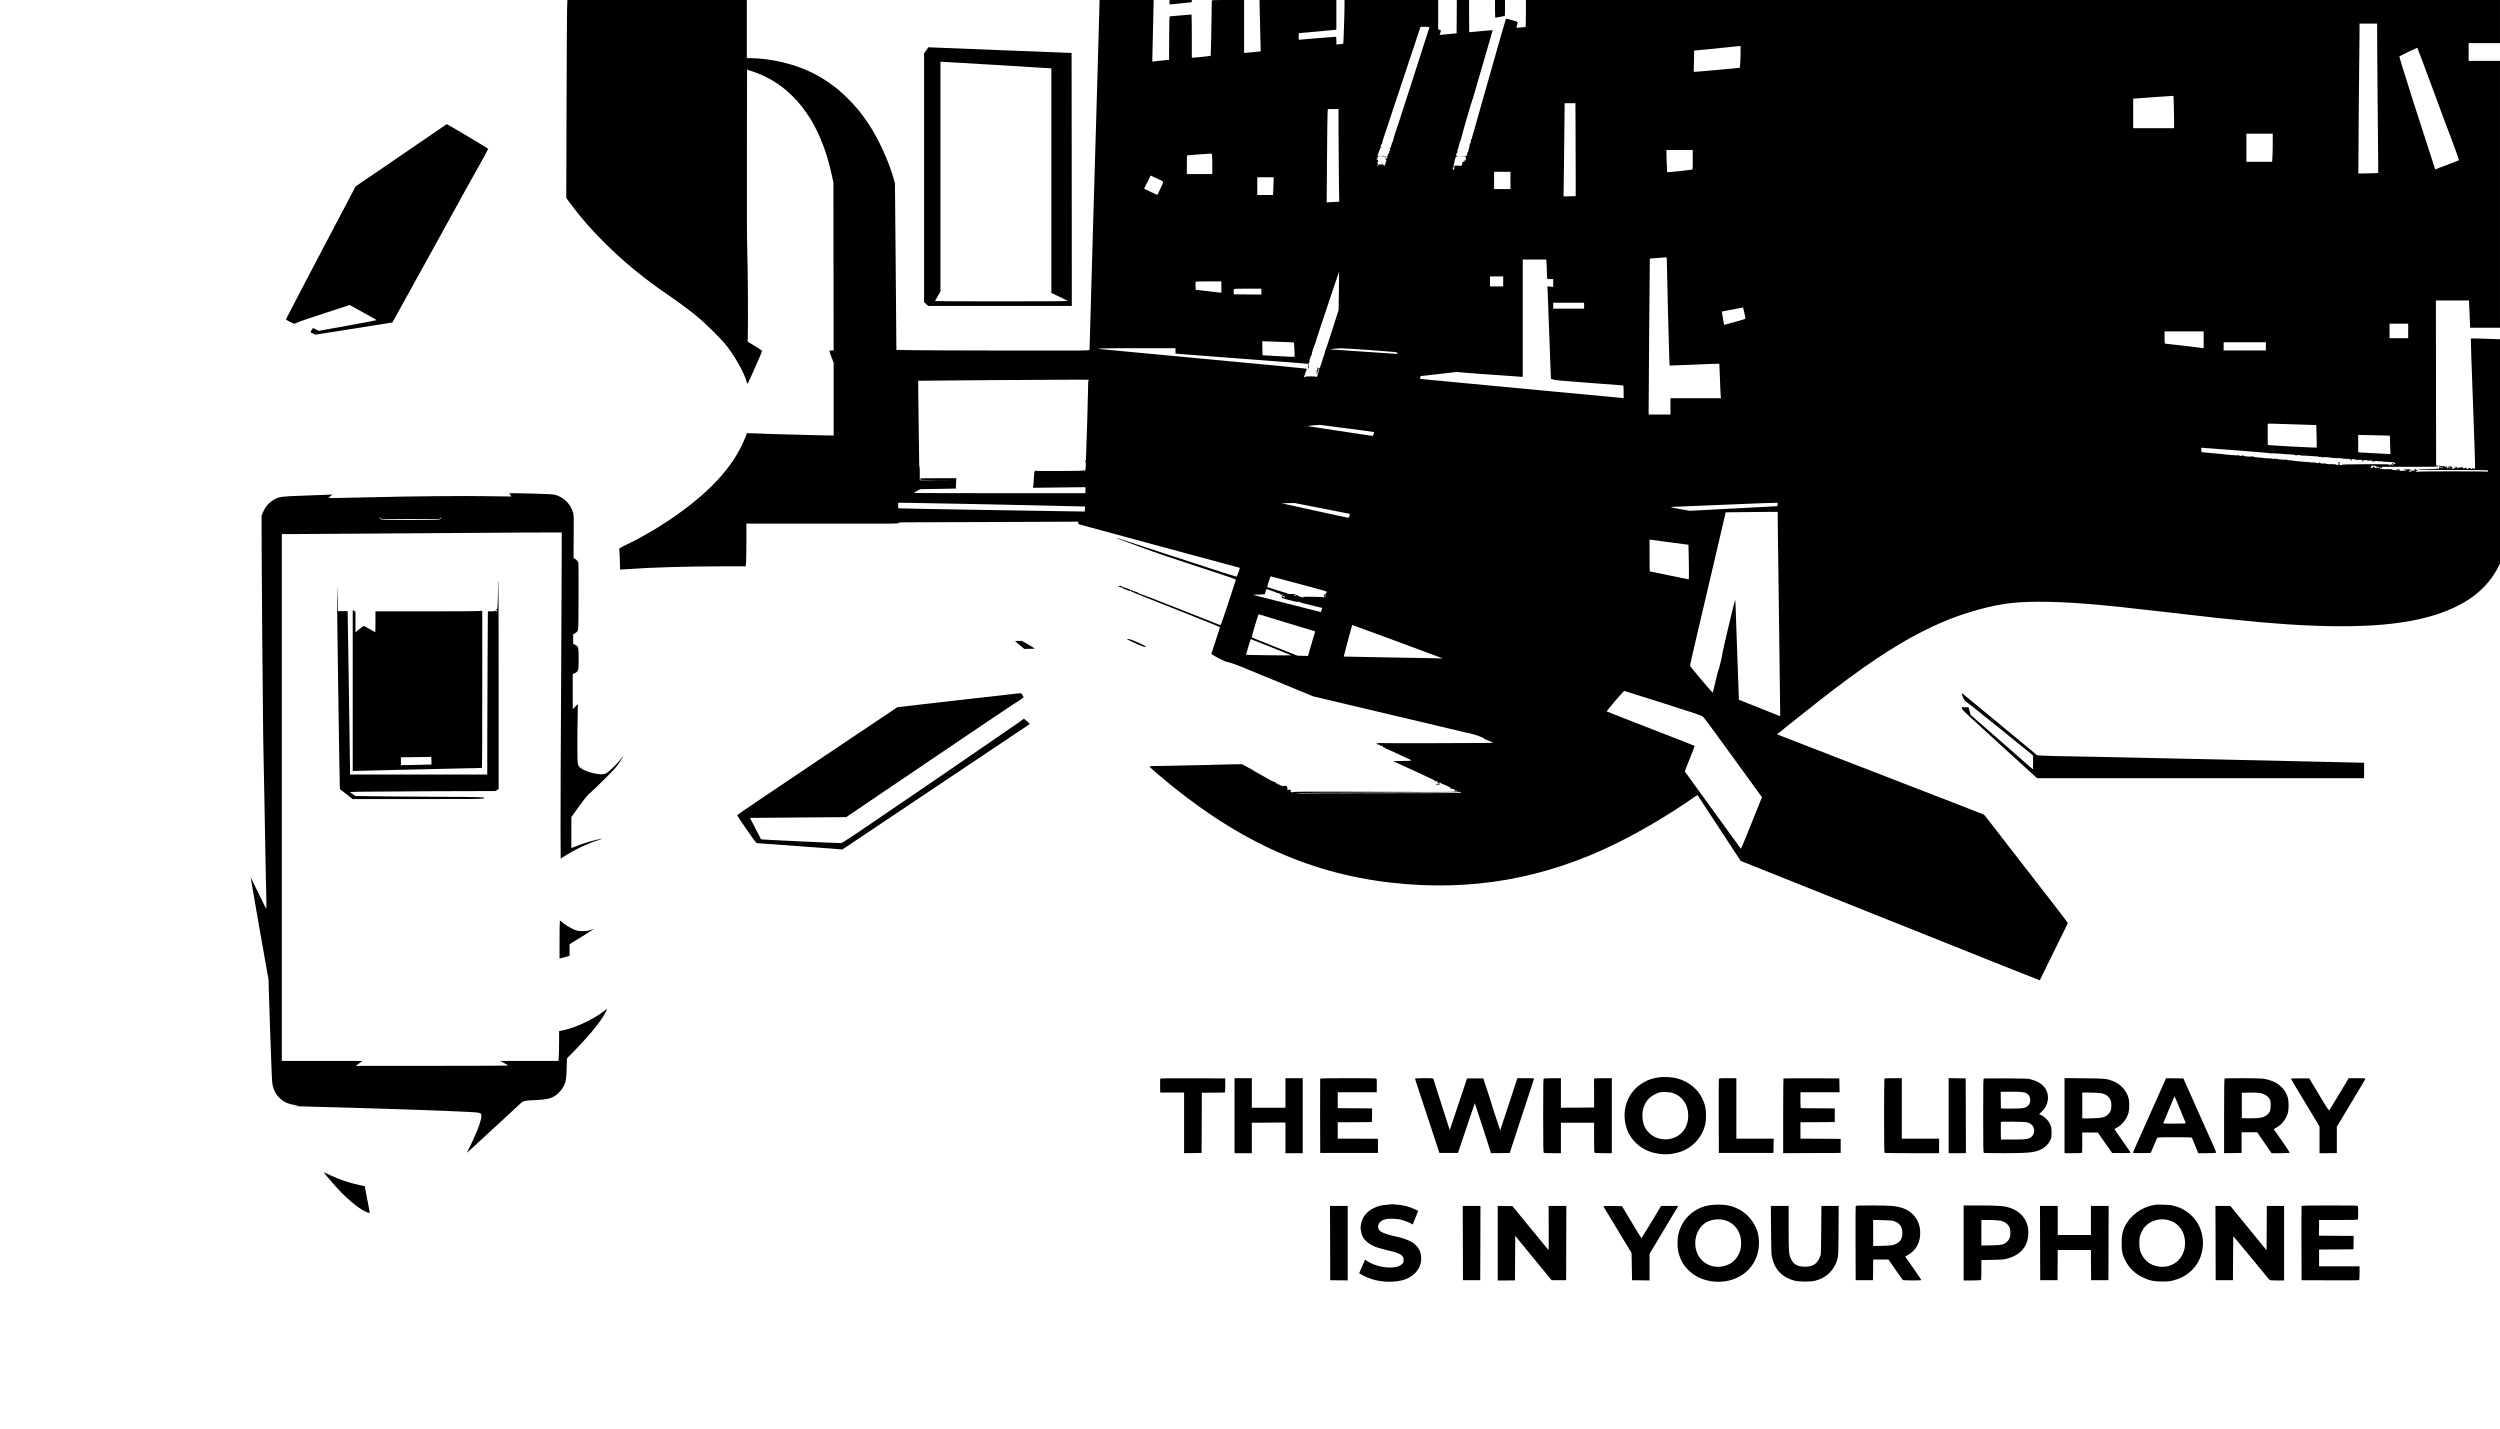 <?xml version="1.0" standalone="no"?>
<!DOCTYPE svg PUBLIC "-//W3C//DTD SVG 20010904//EN"
 "http://www.w3.org/TR/2001/REC-SVG-20010904/DTD/svg10.dtd">
<svg version="1.0" xmlns="http://www.w3.org/2000/svg"
 width="5500pt" height="3143pt" viewBox="0 0 5500 3143"
 preserveAspectRatio="xMidYMid meet">
<g transform="translate(0,3143) scale(0.1,-0.1)"
fill="#000000" stroke="none">
<path d="M12476 31243 c-3 -104 -9 -1083 -12 -2178 l-6 -1990 92 -125 c230
-310 438 -549 740 -850 428 -429 891 -809 1445 -1184 203 -138 463 -333 630
-472 152 -126 478 -449 586 -579 203 -246 422 -633 479 -845 8 -31 14 -40 20
-30 31 56 321 713 318 720 -2 6 -75 54 -162 108 l-159 97 4 100 c9 226 3 1420
-10 1830 -9 322 -12 925 -9 2247 l3 1806 115 -38 c335 -110 629 -290 881 -540
155 -154 256 -282 402 -510 50 -79 162 -298 212 -415 105 -245 188 -513 253
-810 l37 -170 2 -1847 3 -1848 -44 0 c-25 0 -47 -3 -49 -7 -3 -5 17 -66 44
-137 l49 -128 0 -800 0 -800 -367 7 c-203 4 -370 9 -373 10 -3 2 -159 6 -345
9 -187 4 -365 9 -395 11 -30 3 -139 8 -241 10 l-186 5 -43 -107 c-248 -631
-807 -1233 -1690 -1820 -308 -205 -588 -365 -913 -524 -161 -78 -168 -82 -163
-108 3 -14 8 -119 12 -233 l6 -208 27 0 c14 0 85 4 156 10 484 36 1293 60
2016 60 l566 0 6 83 c4 45 7 256 7 470 l0 387 1448 0 c2088 -1 1892 -2 1892
15 0 13 68 15 553 15 305 0 1196 3 1980 7 l1427 6 0 -25 c0 -19 7 -29 28 -36
15 -5 815 -222 1778 -482 l1752 -473 -32 -96 c-18 -52 -37 -96 -43 -98 -5 -2
-257 77 -559 176 -302 98 -718 234 -924 301 -810 263 -1145 373 -1155 378 -7
3 -7 2 0 -5 6 -5 91 -39 190 -75 99 -37 259 -96 355 -131 370 -137 599 -215
1663 -562 229 -75 417 -141 417 -148 0 -6 -75 -235 -166 -508 -160 -482 -166
-498 -187 -489 -12 4 -415 164 -896 354 -480 190 -878 343 -882 340 -5 -3 -9
-1 -9 4 0 13 -109 53 -122 45 -7 -4 -8 -1 -3 7 5 8 3 11 -6 8 -8 -3 -21 0 -29
7 -15 11 -99 45 -123 49 -6 1 -18 6 -26 10 -10 7 -12 5 -6 -5 4 -8 -2 -4 -15
9 -12 13 -28 21 -36 18 -8 -3 -14 -1 -14 5 0 6 -4 7 -10 4 -5 -3 -10 -1 -10 6
0 10 -3 10 -11 2 -6 -6 -18 -9 -25 -6 -25 9 -15 -6 14 -20 15 -8 37 -13 49
-12 12 1 20 -2 17 -6 -5 -9 60 -39 89 -42 9 -1 17 -5 17 -9 0 -4 9 -8 19 -8
11 0 23 -5 26 -10 5 -8 11 -7 21 1 12 10 15 10 12 -2 -2 -8 4 -13 14 -13 10 1
15 -3 11 -9 -4 -6 0 -8 10 -4 9 3 17 2 19 -2 3 -8 93 -44 1208 -485 382 -151
696 -279 698 -285 2 -6 -40 -137 -92 -292 -53 -155 -96 -287 -96 -294 0 -7 70
-50 155 -94 118 -61 172 -83 223 -92 55 -9 329 -112 467 -175 28 -12 319 -132
425 -174 25 -10 110 -45 190 -78 80 -33 289 -119 465 -192 l320 -131 635 -151
c731 -173 846 -200 1915 -453 435 -102 797 -188 805 -192 8 -3 24 -7 35 -8
134 -19 393 -113 378 -138 -3 -6 -1 -7 5 -3 6 3 50 -13 97 -36 l86 -43 -1253
-5 c-689 -3 -1261 -1 -1272 3 -13 7 -16 6 -11 -3 5 -9 1 -10 -14 -5 -26 8 -28
-6 -1 -22 13 -9 21 -9 26 -2 4 7 16 0 31 -17 16 -19 26 -25 29 -16 8 18 22 15
29 -7 3 -11 19 -22 35 -26 17 -4 30 -11 30 -16 0 -5 4 -9 9 -9 6 0 47 -17 93
-39 46 -21 106 -49 133 -61 28 -12 91 -42 140 -65 50 -23 114 -52 143 -65 28
-12 52 -26 52 -31 0 -5 -91 -10 -202 -11 l-202 -3 471 -215 c404 -184 470
-217 460 -230 -11 -13 -10 -13 7 0 16 13 20 12 31 -3 6 -9 16 -13 21 -9 4 4 2
-1 -5 -11 -8 -9 -11 -21 -7 -24 4 -4 11 -1 15 6 7 11 11 9 20 -8 7 -11 10 -21
9 -21 -2 0 -17 4 -34 9 -26 7 -30 6 -32 -13 -1 -14 1 -17 7 -8 5 8 17 11 33 7
29 -7 47 10 29 28 -29 29 6 29 40 0 9 -8 28 -16 43 -19 20 -3 171 -76 184 -89
1 -1 -9 -1 -23 0 -14 2 -23 -1 -20 -5 3 -5 20 -8 38 -6 50 5 76 -8 70 -36 -3
-13 -1 -19 4 -13 12 15 33 17 47 5 7 -5 16 -8 19 -5 4 3 5 2 2 -2 -9 -11 -44
-10 -39 1 3 6 0 4 -6 -4 -10 -13 -103 -15 -748 -13 -2804 10 -2862 10 -2844
-12 17 -20 17 -20 -4 -3 -11 10 -29 18 -40 19 -19 0 -19 1 0 8 18 7 18 8 -4
29 -13 12 -29 22 -34 22 -6 0 -4 -5 4 -10 15 -10 15 -10 -27 -10 -9 0 -10 5
-12 48 -1 38 -39 57 -78 39 -21 -9 -27 -9 -31 1 -2 6 -10 12 -18 12 -9 0 -12
-5 -8 -12 3 -7 -5 -1 -20 15 -27 28 -43 36 -30 16 4 -7 1 -10 -7 -7 -8 3 -13
11 -12 17 2 6 0 10 -5 10 -20 -3 -40 2 -58 17 -19 15 -18 15 2 5 15 -7 21 -7
21 2 0 7 -12 12 -26 12 -29 -1 -93 31 -246 122 -55 32 -125 72 -155 87 -30 16
-62 34 -71 42 -8 8 -18 14 -21 14 -3 0 -56 29 -117 64 l-111 63 -233 -3 c-127
-2 -272 -5 -322 -8 -49 -3 -283 -9 -520 -12 -236 -4 -433 -8 -436 -10 -3 -2
-118 -4 -255 -5 -137 0 -257 -4 -268 -8 -15 -6 13 -33 145 -147 1691 -1451
3301 -2202 5171 -2414 1753 -198 3376 87 4957 870 547 270 1178 644 1670 989
57 39 104 71 106 69 2 -3 514 -783 823 -1255 l126 -193 3289 -1315 c1809 -724
3291 -1315 3292 -1313 4 4 616 1251 618 1259 2 5 -356 476 -388 512 -6 7 -100
127 -208 267 -108 140 -207 268 -219 284 -36 46 -117 150 -126 161 -5 6 -40
51 -78 101 -38 50 -139 180 -225 290 -86 109 -171 220 -190 245 -19 25 -63 83
-99 129 -36 46 -76 98 -90 116 -52 69 -115 149 -120 154 -3 3 -25 31 -49 63
-24 32 -51 62 -60 67 -14 7 -275 109 -611 239 -162 63 -412 160 -570 221 -279
109 -632 245 -750 290 -118 45 -269 103 -440 171 -66 25 -315 122 -720 278
-244 95 -447 173 -620 241 -96 38 -317 123 -490 190 -173 68 -321 125 -327
127 -20 8 -16 17 15 35 15 9 38 27 52 40 14 13 68 57 120 98 52 41 205 162
340 270 1029 824 1735 1322 2391 1688 181 101 487 253 641 318 73 31 147 62
163 69 88 39 350 132 490 174 586 177 937 231 1510 232 666 0 1313 -52 2805
-226 832 -97 1064 -124 1135 -130 39 -3 174 -16 300 -30 906 -96 1583 -142
2240 -152 1084 -16 1890 92 2500 334 541 214 907 519 1134 944 l51 96 0 2469
0 2470 -317 11 c-175 7 -321 9 -325 5 -3 -4 18 -646 48 -1427 35 -930 50
-1421 44 -1423 -6 -2 -8 -8 -4 -13 3 -5 -7 -4 -21 1 -15 6 -34 10 -43 10 -15
0 -15 -2 -2 -10 13 -8 12 -10 -4 -10 -10 0 -24 7 -30 16 -7 9 -18 13 -30 8
-11 -4 -14 -9 -6 -14 6 -4 -3 -7 -20 -7 -23 0 -29 4 -25 15 4 11 -1 13 -20 8
-45 -11 -80 -16 -67 -10 23 11 12 21 -25 22 -20 1 -42 -3 -50 -9 -10 -9 -13
-8 -13 2 0 8 -9 4 -20 -11 l-20 -25 9 26 c9 25 8 25 -37 27 -34 2 -43 0 -32
-7 8 -6 26 -8 40 -5 20 4 22 3 9 -5 -23 -15 -98 -30 -104 -21 -3 4 2 14 11 21
14 12 14 14 -3 20 -10 4 -33 8 -52 8 -32 1 -33 0 -16 -13 11 -8 23 -12 27 -10
5 3 8 0 8 -5 0 -6 -7 -11 -15 -11 -8 0 -15 5 -15 10 0 6 -7 10 -16 10 -8 0
-13 -4 -10 -9 3 -5 -3 -11 -14 -14 -16 -4 -18 -2 -10 13 14 27 13 30 -12 29
-22 0 -22 -1 -3 -9 19 -8 19 -9 -2 -9 -13 -1 -23 5 -23 12 0 10 -16 13 -59 12
-33 -1 -58 2 -56 5 2 4 -2 7 -10 7 -20 0 -19 -7 2 -22 10 -7 34 -11 57 -8 34
4 38 2 22 -7 -11 -7 -34 -10 -56 -6 -35 5 -38 4 -33 -14 4 -15 0 -20 -16 -20
-12 0 -20 4 -17 8 3 5 -1 9 -9 9 -8 0 -12 -4 -9 -9 3 -4 -87 -8 -200 -8 -126
0 -207 -4 -211 -10 -4 -7 253 -10 764 -10 423 0 772 -3 774 -7 3 -5 1 -17 -4
-28 -4 -11 -8 -14 -8 -7 -1 9 -161 12 -766 12 -605 0 -765 -3 -765 -12 0 -9
-4 -8 -10 2 -7 11 -10 12 -10 2 0 -8 -5 -12 -11 -10 -18 6 -10 23 11 23 11 0
19 5 18 10 -2 6 -9 10 -17 10 -8 0 -16 6 -19 13 -5 17 -27 15 -43 -5 -8 -9 -9
-14 -3 -10 7 4 18 -1 25 -10 12 -15 12 -16 -6 -8 -33 14 -85 18 -85 7 0 -6 8
-12 18 -14 9 -3 -2 -5 -25 -6 -24 0 -43 3 -43 8 0 4 10 6 23 3 18 -4 19 -3 7
6 -14 10 -13 12 10 15 6 0 10 5 10 11 0 5 -17 9 -37 9 -89 0 -123 -5 -123 -15
0 -6 9 -9 20 -6 11 3 20 1 20 -4 0 -4 8 -6 18 -3 13 5 14 4 3 -4 -7 -5 -25 -7
-40 -3 -14 4 -45 6 -68 3 -39 -4 -43 -2 -43 17 0 19 -5 21 -39 19 -21 -2 -37
-6 -35 -10 3 -4 18 -6 34 -4 16 2 27 -1 24 -6 -3 -4 -27 -6 -52 -4 -26 3 -60
5 -77 6 -26 1 -27 3 -10 10 13 6 -11 8 -70 7 -135 -3 -203 4 -210 21 -4 11 -9
11 -18 3 -10 -8 -19 -7 -33 3 -14 11 -22 12 -33 3 -10 -9 -16 -7 -26 7 -14 19
-52 18 -47 -2 1 -7 -9 -12 -23 -12 -14 0 -25 5 -25 11 0 5 4 8 9 5 5 -4 7 3 4
14 -4 16 -2 19 12 13 13 -4 16 -3 11 5 -5 8 1 12 16 12 18 0 20 -2 8 -10 -13
-8 -13 -10 2 -10 9 0 20 5 23 10 3 6 11 10 16 10 6 0 8 -4 5 -9 -7 -10 22 -24
34 -16 4 3 10 -2 13 -9 4 -10 15 -13 33 -10 17 3 33 -1 45 -12 18 -16 19 -16
19 5 l0 21 618 0 c562 -1 617 0 620 15 3 12 -2 16 -20 13 l-23 -3 -3 1818 -2
1817 364 0 363 0 6 -112 c4 -62 10 -197 13 -300 l7 -188 328 0 329 0 0 2935 0
2935 -345 0 -345 0 0 195 0 195 345 0 345 0 0 475 0 475 -10715 0 -10715 0 0
-294 c0 -162 -3 -297 -7 -299 -5 -3 -52 -8 -105 -12 l-97 -7 15 57 c9 32 13
63 11 69 -6 16 -246 81 -257 70 -4 -5 -173 -592 -374 -1304 -202 -712 -369
-1302 -372 -1310 -3 -8 -5 -17 -5 -20 0 -3 -7 -16 -16 -29 -8 -13 -11 -21 -6
-18 6 4 6 -9 0 -33 -6 -21 -14 -37 -18 -34 -5 3 -7 -6 -7 -18 2 -22 -7 -67
-19 -98 -9 -22 -10 -28 -12 -51 0 -11 -5 -18 -10 -14 -6 3 -8 -3 -6 -15 2 -11
0 -22 -5 -25 -5 -3 -7 -12 -4 -19 9 -23 -14 -29 -105 -29 l-86 -1 75 -3 c94
-4 106 -8 90 -28 -9 -11 -9 -15 -1 -15 8 0 7 -9 -3 -29 -9 -16 -13 -31 -10
-33 3 -3 -2 -8 -11 -12 -13 -4 -14 -2 -5 14 6 11 7 20 3 20 -5 0 -14 -13 -21
-30 -8 -16 -18 -30 -23 -30 -6 0 -7 5 -3 12 4 7 3 8 -5 4 -8 -6 -9 -12 -2 -20
6 -7 7 -16 3 -20 -7 -7 -8 -11 -11 -37 -1 -8 -25 -9 -81 -4 -56 5 -80 4 -80
-4 0 -6 1 -13 3 -14 1 -2 -4 -11 -11 -20 -8 -9 -9 -18 -3 -21 11 -7 9 -32 -4
-43 -4 -4 -5 -3 -2 3 4 7 1 14 -7 17 -7 3 -16 15 -19 26 -3 12 -1 19 4 15 17
-10 30 6 20 25 -7 13 -6 24 4 39 12 16 12 21 2 25 -9 4 -9 6 1 6 7 1 12 16 12
40 0 22 5 43 10 46 6 4 8 10 5 15 -3 5 -1 11 5 15 6 4 8 11 5 16 -4 5 -1 9 5
9 6 0 8 5 4 12 -4 7 -3 8 5 4 6 -4 9 -11 6 -16 -3 -5 4 -8 15 -7 19 1 18 3 -6
22 -25 20 -25 21 -9 58 9 23 20 35 27 31 7 -4 8 -3 4 5 -4 6 -11 9 -16 6 -4
-3 -6 4 -3 15 3 11 9 18 13 15 5 -3 6 5 2 17 -3 11 -1 19 4 16 5 -4 10 6 10
20 2 39 37 155 51 170 7 7 10 18 7 25 -4 12 237 847 254 877 5 8 19 53 31 100
13 47 111 384 218 749 107 365 193 665 191 666 -2 2 -118 -7 -258 -21 -140
-13 -256 -24 -257 -24 -2 0 -3 160 -3 355 l0 355 -135 0 -135 0 -2 -367 -3
-368 -125 -11 c-69 -7 -153 -15 -187 -18 l-62 -6 14 41 c21 58 19 67 -15 74
l-30 7 0 324 0 324 -1030 0 -1030 0 0 -77 c0 -203 -22 -878 -28 -884 -4 -4
-40 -9 -79 -13 l-73 -6 0 85 c0 47 -4 85 -8 85 -36 0 -800 -61 -809 -65 -10
-3 -13 15 -13 70 0 54 4 75 13 75 6 0 193 16 415 37 l402 38 0 327 0 328 -846
0 -845 0 5 -222 c15 -582 18 -710 19 -806 1 -56 2 -102 2 -103 0 0 -82 -8
-182 -18 l-183 -17 0 583 0 583 -355 0 c-277 0 -355 -3 -355 -12 0 -7 -5 -282
-10 -612 -5 -329 -12 -601 -15 -604 -5 -6 -335 -41 -387 -42 l-28 0 0 475 c0
261 -3 475 -7 475 -5 0 -109 -9 -233 -20 -124 -11 -232 -20 -240 -20 -13 0
-15 -48 -18 -358 -1 -196 -2 -412 -2 -478 l0 -121 -67 -7 c-38 -4 -81 -8 -98
-10 -16 -2 -66 -7 -110 -11 -44 -4 -83 -9 -87 -11 -10 -6 -10 -56 7 671 8 336
15 627 15 648 l0 37 -595 0 -595 0 0 -48 c0 -27 -29 -1054 -65 -2283 -36
-1229 -68 -2313 -71 -2409 -21 -730 -84 -2942 -84 -2957 0 -18 -54 -18 -1772
-16 -975 1 -1932 5 -2125 8 l-353 7 0 62 c0 33 -7 858 -15 1831 l-16 1770 -26
95 c-102 369 -328 870 -539 1190 -160 245 -298 413 -500 610 -392 382 -843
632 -1383 764 -234 58 -520 96 -718 96 l-93 0 0 640 0 640 -1974 0 -1973 0 -7
-187z m39823 -915 c1 -321 6 -943 11 -1383 5 -440 10 -917 10 -1061 l0 -261
-216 -7 c-119 -4 -219 -5 -221 -2 -2 2 3 679 11 1504 9 824 16 1565 16 1646
l0 146 193 0 194 0 2 -582z m-20852 500 c-2 -7 -177 -551 -388 -1208 -211
-657 -387 -1197 -391 -1198 -5 -2 -6 -7 -3 -12 6 -9 -30 -117 -45 -135 -5 -6
-7 -15 -3 -18 3 -4 0 -13 -7 -22 -7 -8 -9 -15 -6 -15 4 0 4 -6 -1 -12 -4 -7
-8 -17 -8 -23 -1 -5 -7 -9 -15 -7 -10 2 -11 0 -2 -10 12 -16 5 -61 -9 -52 -5
3 -6 -1 -3 -9 8 -21 -14 -69 -28 -61 -7 4 -8 3 -4 -5 4 -6 2 -19 -6 -28 -11
-14 -11 -16 1 -8 10 5 12 4 7 -3 -4 -7 -14 -12 -21 -12 -9 0 -12 -6 -8 -16 5
-13 7 -13 14 -2 5 7 9 8 9 2 0 -6 -9 -19 -20 -29 -19 -17 -19 -17 -15 3 6 33
-16 51 -67 53 -26 2 -50 1 -53 -2 -2 -3 19 -7 47 -8 58 -2 67 -9 63 -52 -1
-16 1 -27 5 -24 4 3 11 -2 14 -11 4 -12 2 -15 -9 -10 -13 4 -14 2 -5 -14 8
-14 8 -20 0 -20 -6 0 -9 -4 -5 -9 3 -5 1 -12 -5 -16 -6 -4 -8 -11 -5 -16 4 -5
-1 -16 -9 -25 -9 -9 -16 -11 -16 -4 0 6 -5 8 -12 4 -7 -5 -9 -2 -6 8 5 11 0
15 -15 13 -12 -1 -38 -3 -58 -4 -28 -1 -38 -6 -42 -21 -3 -11 -11 -20 -19 -20
-9 0 -9 3 -2 8 17 11 26 49 14 57 -5 3 -10 11 -10 16 0 6 3 8 8 5 4 -2 8 14 8
37 1 23 -1 34 -3 24 -3 -9 -9 -15 -14 -11 -5 3 -6 10 -3 16 4 7 2 8 -4 4 -7
-4 -12 -2 -12 3 0 10 13 15 31 13 3 -1 6 5 6 13 0 7 -6 11 -14 8 -28 -11 -11
8 25 26 40 21 39 27 -1 12 l-25 -10 25 77 c15 42 30 78 34 80 4 2 5 10 2 18
-5 13 8 19 30 15 5 -1 6 3 2 9 -3 6 -11 7 -17 4 -8 -5 -9 -1 -5 10 4 10 10 28
13 41 3 12 15 28 27 34 12 6 14 9 5 7 -10 -3 -15 0 -13 7 2 7 193 582 425
1280 l422 1267 100 0 c76 0 99 -3 95 -12z m6846 -565 c-2 -87 -5 -195 -9 -240
l-6 -82 -31 -5 c-29 -5 -408 -40 -552 -52 -33 -3 -130 -11 -215 -19 -85 -8
-169 -15 -187 -15 l-31 0 4 163 c2 89 4 194 4 233 l0 71 178 17 c97 10 202 19
232 22 30 2 69 6 85 9 17 3 62 7 100 11 68 5 415 41 425 43 3 1 4 -70 3 -156z
m15211 -745 c278 -752 360 -973 421 -1128 47 -121 176 -483 172 -485 -11 -7
-521 -204 -523 -202 -3 4 -193 593 -500 1550 -172 538 -293 932 -288 937 9 8
383 189 394 190 3 0 149 -388 324 -862z m-5681 -385 c4 -104 7 -263 7 -355 l0
-168 -450 0 -450 0 0 325 0 325 23 1 c12 0 184 13 382 28 198 16 387 29 421
30 l61 1 6 -187z m-13161 -515 c2 -299 3 -759 3 -1023 l0 -480 -134 -3 -133
-3 6 448 c3 246 9 708 12 1026 l6 577 119 0 118 0 3 -542z m-5214 -155 c1
-313 4 -772 8 -1020 l7 -453 -45 0 c-25 0 -87 -3 -138 -7 l-93 -6 7 919 c3
505 9 967 12 1027 l6 107 118 0 117 0 1 -567z m20552 -185 c0 -117 -3 -257 -7
-310 l-6 -98 -284 0 -283 0 0 310 0 310 290 0 290 0 0 -212z m-12760 -362 c0
-214 0 -214 -22 -219 -40 -9 -537 -61 -541 -56 -2 2 -7 113 -11 247 l-6 242
290 0 290 0 0 -214z m-10576 112 c3 -13 6 -114 6 -225 l0 -203 -280 0 -280 0
0 205 c0 113 1 205 3 206 8 3 442 37 488 38 51 1 57 -1 63 -21z m6566 -568 l0
-190 -180 0 -180 0 0 190 0 190 180 0 180 0 0 -190z m-7702 8 c77 -35 77 -27
-8 -205 l-59 -122 -93 43 c-51 24 -117 55 -145 70 l-53 26 72 144 72 144 75
-35 c42 -20 105 -49 139 -65z m2492 10 c0 -29 -3 -117 -7 -195 l-6 -143 -174
0 -173 0 0 195 0 195 180 0 180 0 0 -52z m8650 -1780 c-1 -130 50 -2140 56
-2227 l6 -84 167 7 c91 3 220 9 286 11 455 19 638 26 640 23 1 -2 8 -154 14
-338 6 -184 14 -354 17 -377 l5 -43 -555 0 -556 0 0 -180 0 -180 -240 0 -240
0 0 93 c0 344 23 3333 26 3336 2 2 79 10 171 16 93 7 176 13 186 14 15 1 17
-9 17 -71z m-2646 -55 c3 -42 6 -117 6 -168 0 -51 3 -113 6 -139 l7 -46 63 0
64 0 0 -86 0 -86 -64 7 -64 7 5 -83 c4 -78 73 -1913 73 -1945 0 -8 10 -14 24
-14 13 0 26 -5 28 -12 3 -8 231 -29 764 -69 417 -32 765 -58 772 -58 9 -1 12
-36 12 -141 l0 -140 -42 6 c-24 2 -1031 97 -2238 210 -1206 112 -2195 206
-2197 208 -2 1 0 16 3 32 l6 30 397 45 397 46 199 -18 c110 -10 252 -21 315
-24 63 -3 290 -19 504 -35 214 -17 400 -30 413 -30 l23 0 0 1290 0 1290 259 0
258 0 7 -77z m-4568 -613 l-7 -421 -146 -457 c-81 -251 -150 -459 -155 -460
-4 -2 -6 -7 -3 -12 5 -8 -24 -101 -34 -110 -3 -3 -7 -14 -9 -25 -9 -56 -15
-75 -24 -75 -5 0 -6 -4 -3 -10 3 -5 1 -19 -5 -30 -6 -12 -13 -29 -15 -38 -8
-40 -26 -72 -40 -72 -8 0 -15 7 -15 15 0 8 -4 15 -10 15 -5 0 -6 -7 -3 -17 5
-12 3 -14 -8 -8 -12 7 -12 6 -1 -7 10 -12 9 -18 -3 -28 -17 -14 -21 -45 -5
-35 6 4 7 11 4 17 -5 7 -2 8 5 4 9 -6 9 -12 -3 -25 -9 -10 -15 -26 -15 -37 1
-17 2 -17 6 -1 2 9 9 17 14 17 5 0 9 7 9 15 0 8 6 15 13 15 8 0 7 4 -3 10 -13
9 -13 10 0 10 13 0 13 1 0 10 -8 5 -13 10 -10 11 3 0 13 2 22 4 15 3 16 0 8
-16 -6 -10 -9 -19 -6 -19 3 0 0 -13 -5 -30 -7 -18 -15 -27 -22 -23 -9 5 -9 3
-1 -8 8 -10 7 -23 -4 -49 -8 -19 -17 -29 -19 -22 -6 15 -238 17 -248 2 -3 -5
-12 -10 -19 -10 -10 0 -11 7 -2 34 6 19 14 32 18 30 4 -3 5 2 2 10 -3 8 0 25
7 38 7 13 14 25 15 28 0 3 4 13 9 23 4 10 4 22 -1 26 -5 4 -1012 101 -2239
215 -1226 115 -2254 211 -2282 214 -167 16 38 22 792 22 l845 0 0 -59 0 -59
63 -7 c34 -3 451 -35 927 -71 1764 -132 1925 -145 1934 -154 6 -6 6 -14 0 -22
-14 -18 -12 -70 2 -75 8 -3 9 6 5 29 -4 19 -3 41 3 51 8 13 8 20 -1 25 -7 5
-9 13 -4 21 6 8 14 10 22 5 11 -6 12 -5 2 7 -11 14 -7 69 6 69 3 0 7 12 8 26
0 15 11 40 23 56 12 16 19 32 16 35 -3 4 -6 0 -6 -7 0 -7 -2 -11 -5 -8 -5 5
57 197 71 220 5 7 9 19 9 28 2 20 519 1570 524 1570 2 0 1 -189 -3 -420z
m3614 210 l0 -110 -145 0 -145 0 0 110 0 110 145 0 145 0 0 -110z m-6200 -125
l0 -125 -52 6 c-29 3 -107 12 -173 19 -66 8 -145 17 -175 21 -30 3 -80 9 -110
13 l-55 6 -3 79 c-2 44 -1 85 2 93 4 10 61 13 286 13 l280 0 0 -125z m880
-100 l0 -65 -302 2 -303 3 -3 49 c-2 27 -1 55 2 62 4 12 60 14 306 14 l300 0
0 -65z m7100 -310 l0 -65 -340 0 -340 0 0 65 0 65 340 0 340 0 0 -65z m3530
-177 c13 -59 22 -109 19 -111 -11 -9 -463 -136 -467 -132 -6 6 -53 287 -49
291 1 2 103 21 227 44 124 23 227 43 229 46 7 7 15 -19 41 -138z m14600 -378
l0 -160 -205 0 -205 0 0 160 0 160 205 0 205 0 0 -160z m-4500 -195 l0 -186
-32 6 c-47 7 -792 95 -812 95 -14 0 -16 17 -16 135 l0 135 430 0 430 0 0 -185z
m-20154 -52 l141 -6 7 -90 c3 -50 6 -121 6 -159 l0 -68 -72 1 c-40 0 -199 8
-353 17 l-280 17 -3 154 -3 154 208 -7 c115 -3 271 -9 349 -13z m21524 -93 l0
-90 -465 0 -465 0 0 90 0 90 465 0 465 0 0 -90z m-19690 -83 c565 -41 585 -43
582 -62 -2 -11 -5 -21 -5 -21 -2 -1 -1390 92 -1462 98 -49 4 138 25 235 26 36
0 328 -18 650 -41z m-6210 -660 c0 -8 -3 -17 -6 -20 -4 -4 -6 -46 -5 -94 2
-97 -42 -1569 -49 -1646 0 -9 -5 -15 -11 -12 -5 4 -9 2 -9 -4 0 -5 5 -13 11
-17 12 -7 7 -164 -7 -198 -7 -17 -8 -17 -20 5 -10 19 -13 20 -14 7 0 -16 -35
-18 -524 -20 -288 -2 -522 0 -519 5 6 10 -5 9 -26 -3 -15 -8 -19 -29 -25 -142
-3 -73 -9 -155 -13 -181 l-6 -48 577 7 576 7 0 -66 0 -67 -1892 0 c-1040 0
-1889 3 -1885 6 3 3 35 23 70 44 l65 38 396 7 396 7 1 67 c1 36 3 87 5 114 l4
47 -400 0 c-392 0 -400 0 -400 -20 0 -19 8 -20 358 -23 l357 -2 -360 0 -360 0
0 152 c0 83 -3 149 -6 147 -4 -2 -7 29 -7 69 0 39 -6 465 -13 945 -7 479 -10
874 -8 876 2 2 684 8 1514 13 2380 15 2235 15 2235 0z m26505 -972 c220 -8
423 -15 451 -15 l51 0 8 -246 c4 -135 4 -248 1 -251 -6 -6 -917 41 -1023 53
l-53 5 0 235 0 234 83 0 c45 0 262 -7 482 -15z m-20810 -91 c319 -41 581 -77
583 -79 2 -1 -2 -22 -9 -45 -12 -39 -15 -42 -43 -37 -17 2 -343 51 -724 108
-382 57 -690 105 -685 106 22 8 251 29 273 26 14 -2 286 -37 605 -79z m22931
-158 c1 0 4 -92 7 -204 l6 -202 -102 5 c-56 3 -133 7 -172 10 -38 3 -128 7
-200 10 -71 3 -154 8 -182 11 l-53 6 0 190 0 190 348 -7 c191 -4 348 -8 348
-9z m-3368 -324 c449 -34 753 -61 753 -67 0 -6 3 -12 6 -15 4 -3 3 1 -2 9 -6
11 6 12 71 7 44 -4 99 -7 123 -7 24 0 47 -2 52 -4 4 -3 65 -8 136 -10 141 -6
167 -11 157 -28 -5 -8 -2 -8 7 1 14 13 103 17 96 5 -3 -5 14 -7 36 -5 23 2 94
-2 157 -7 63 -6 139 -12 167 -12 29 -1 51 -4 49 -8 -2 -3 14 -5 37 -2 39 3 41
3 27 -15 -14 -18 -14 -18 6 -1 21 18 39 23 30 9 -3 -5 1 -9 9 -9 8 0 12 5 8
10 -3 5 3 7 13 3 11 -3 45 -6 76 -7 32 -1 56 -5 54 -8 -2 -3 57 -7 133 -9 75
-1 137 -6 139 -10 1 -4 18 -6 38 -4 19 2 33 0 32 -4 -2 -5 2 -9 7 -9 6 0 9 3
8 7 -2 4 8 7 22 6 14 -1 25 -5 25 -8 0 -4 10 -6 23 -6 15 1 22 -4 21 -16 -1
-10 3 -15 8 -12 5 3 7 12 4 20 -4 11 3 14 32 13 58 -3 83 -10 75 -23 -4 -7 -2
-7 8 1 16 13 113 12 125 0 4 -4 1 -13 -5 -21 -10 -12 -9 -14 6 -12 10 2 17 10
15 19 -2 12 7 15 43 15 25 0 47 -3 49 -7 3 -4 28 -6 56 -4 27 2 58 -1 68 -7
14 -9 13 -10 -8 -4 -14 3 -22 3 -18 -1 10 -10 59 -15 53 -5 -8 13 88 10 104
-3 12 -10 13 -9 6 2 -5 10 -4 12 3 7 7 -4 56 -9 109 -12 54 -3 109 -6 123 -8
14 -2 44 -4 68 -4 26 -1 41 -6 37 -12 -3 -5 -1 -10 6 -10 13 0 3 -14 -12 -16
-5 -1 -13 -2 -19 -3 -5 0 -10 -8 -10 -16 0 -8 -8 -15 -17 -14 -11 0 -13 3 -5
6 6 2 12 13 12 24 0 11 7 19 17 19 9 0 14 3 10 6 -9 9 -48 -6 -42 -17 4 -5 1
-9 -4 -9 -6 0 -11 -7 -11 -15 0 -8 -5 -15 -11 -15 -5 0 -8 4 -4 9 3 5 1 12 -5
16 -5 3 -10 -2 -10 -11 0 -17 -1 -17 -12 -1 -12 16 -53 17 -533 15 -372 -2
-519 -6 -518 -14 1 -7 -8 -9 -22 -6 -14 2 -22 8 -19 13 3 5 -1 9 -8 9 -10 0
-11 2 0 8 17 11 5 41 -15 38 -9 -2 -18 -11 -19 -21 -2 -13 0 -15 9 -6 20 20
30 11 11 -11 -10 -12 -13 -18 -5 -13 9 5 12 4 7 -3 -7 -12 -66 -12 -66 0 0 4
-16 5 -35 4 -19 -2 -35 0 -35 6 0 5 -6 6 -12 1 -16 -10 -130 -4 -144 8 -6 5
-21 6 -35 4 -35 -8 -105 5 -88 16 10 6 8 8 -8 6 -12 0 -20 -4 -17 -8 2 -4 -9
-7 -26 -7 -17 1 -33 5 -36 9 -3 5 -19 6 -36 2 -22 -4 -29 -3 -24 5 4 7 3 12
-3 12 -5 0 -11 -5 -13 -12 -3 -7 -11 -9 -24 -4 -10 5 -44 10 -74 11 -107 4
-350 28 -350 34 0 3 -21 5 -47 4 -27 -1 -60 4 -75 12 -16 7 -28 10 -28 5 0 -7
-28 -7 -125 3 -57 6 -57 6 -50 18 4 6 -2 5 -14 -3 -17 -10 -25 -10 -41 0 -12
7 -20 8 -20 2 0 -5 -7 -10 -15 -10 -8 0 -15 3 -15 8 0 4 -44 8 -97 9 -53 1
-104 5 -113 9 -8 3 -57 8 -109 10 -71 3 -99 8 -114 22 -11 9 -17 12 -13 5 9
-16 -186 -6 -196 10 -3 6 -14 12 -22 13 -9 1 -14 -2 -10 -7 10 -17 -68 -9 -83
9 -8 9 -12 11 -8 5 5 -10 -10 -12 -62 -9 -106 7 -205 16 -243 22 -29 5 -80 10
-160 15 -49 4 -335 31 -336 32 -1 1 -4 23 -6 50 -5 39 -3 47 11 47 9 -1 355
-27 769 -58z m-10100 -1193 c-3 -33 -5 -34 -48 -37 -25 -2 -459 -25 -964 -51
l-919 -48 -209 36 c-114 20 -208 39 -208 43 0 5 33 8 73 9 39 0 565 22 1167
48 602 26 1099 44 1103 40 5 -3 7 -22 5 -40z m-17864 16 c699 -13 1429 -29
1621 -34 193 -6 498 -13 678 -17 l328 -6 -3 -56 -3 -56 -95 2 c-52 1 -957 16
-2010 32 -1053 17 -1934 34 -1957 36 l-43 5 0 60 0 59 106 0 c59 0 679 -11
1378 -25z m7851 -101 c330 -65 601 -118 602 -119 1 0 -3 -20 -9 -43 -8 -33
-15 -42 -32 -42 -11 1 -345 72 -741 160 l-720 158 135 4 c74 2 142 3 150 2 8
-1 285 -55 615 -120z m10015 -241 c1 -93 2 -265 4 -383 2 -118 7 -487 11 -820
4 -333 15 -1172 24 -1865 9 -693 17 -1261 16 -1262 0 0 -205 81 -455 181
l-455 182 -3 104 c-1 58 -18 524 -37 1035 -19 512 -35 958 -35 993 0 34 -4 62
-8 62 -7 0 -267 -1089 -276 -1160 -3 -19 -7 -46 -10 -60 -14 -63 -18 -80 -17
-85 0 -2 -5 -19 -10 -37 -9 -28 -20 -76 -44 -179 -2 -9 -8 -25 -14 -35 -6 -11
-34 -120 -62 -244 -28 -124 -54 -230 -58 -237 -6 -12 -493 565 -499 591 -3 13
37 191 182 806 40 168 191 815 337 1437 l264 1132 255 3 c140 2 398 4 573 6
l317 2 0 -167z m-2370 -504 c223 -28 406 -52 406 -53 1 0 4 -173 8 -383 6
-361 5 -381 -11 -377 -29 7 -844 174 -849 174 -2 0 -4 158 -4 350 l0 350 23
-4 c12 -3 204 -29 427 -57z m-8213 -900 c738 -199 665 -176 657 -202 -7 -23
-44 -58 -55 -51 -4 2 -6 -7 -6 -20 l0 -24 24 26 c18 20 23 22 19 9 -3 -10 -6
-24 -6 -30 0 -8 -4 -7 -9 2 -7 11 -10 9 -16 -9 -4 -12 -10 -18 -14 -12 -4 6
-90 11 -228 13 -121 2 -219 1 -217 -2 2 -4 -4 -13 -13 -20 -12 -10 -14 -10 -9
-1 13 21 -5 35 -20 15 -11 -13 -14 -14 -12 -3 2 11 -10 17 -42 21 -25 3 -39 7
-32 7 27 4 10 18 -25 20 -33 3 -35 2 -22 -15 13 -16 12 -17 -3 -5 -9 8 -22 11
-27 7 -7 -3 -8 0 -5 9 3 9 9 15 12 14 20 -2 32 3 27 11 -3 6 -14 8 -23 6 -61
-11 -172 -3 -172 14 0 4 -8 7 -17 7 -18 1 -404 123 -412 130 -4 4 38 154 59
208 5 14 14 26 19 26 6 0 261 -68 568 -151z m-542 -169 c55 -18 102 -37 103
-42 2 -4 7 -6 12 -3 4 3 24 -2 45 -11 27 -11 35 -19 30 -31 -5 -15 -3 -15 14
1 12 11 21 14 26 7 3 -6 1 -11 -4 -11 -8 0 -7 -7 1 -20 9 -14 15 -16 21 -7 7
9 10 9 14 -1 2 -6 9 -10 14 -6 5 3 9 1 9 -5 0 -5 -4 -13 -10 -16 -5 -3 -10 -1
-10 4 0 6 -10 10 -22 8 -14 -1 -22 3 -20 11 1 6 -3 12 -9 12 -12 0 -2 -40 14
-55 7 -7 7 -6 2 4 -6 10 -2 10 16 -2 13 -8 69 -24 124 -37 55 -12 123 -28 150
-35 32 -8 54 -9 62 -3 7 6 14 4 20 -5 5 -9 105 -37 253 -71 135 -32 246 -59
247 -60 6 -5 -26 -91 -33 -90 -5 1 -343 86 -751 190 l-742 189 131 5 131 5 14
45 c8 25 17 51 19 59 2 7 10 11 17 9 6 -3 57 -20 112 -38z m355 -710 c311 -94
572 -173 581 -176 15 -4 14 -12 -7 -76 -14 -40 -26 -79 -28 -88 -1 -8 -13 -48
-25 -89 -13 -41 -24 -81 -27 -90 -2 -9 -16 -58 -31 -109 l-28 -93 -115 3 -115
3 -500 198 c-275 109 -503 202 -507 206 -6 5 115 416 146 497 4 11 12 11 48
-1 24 -8 297 -91 608 -185z m2395 -401 c538 -198 986 -364 994 -369 10 -6 -4
-7 -39 -5 -30 3 -521 12 -1090 21 -569 9 -1037 18 -1038 20 -3 2 169 641 183
682 2 6 6 12 8 12 2 0 444 -162 982 -361z m-2774 -125 c244 -96 446 -178 449
-181 5 -5 -992 6 -998 12 -3 2 101 345 104 345 1 0 201 -79 445 -176z m8634
-1235 c748 -238 852 -273 870 -297 11 -14 33 -40 48 -56 16 -16 294 -396 619
-845 325 -449 600 -828 611 -843 l20 -26 -229 -571 c-125 -314 -231 -568 -235
-564 -8 9 -1221 1682 -1231 1698 -4 6 45 134 107 285 62 151 110 278 107 281
-4 4 -439 174 -967 379 -528 204 -963 375 -967 379 -9 8 369 451 385 451 7 0
395 -122 862 -271z m-4472 -1952 c4 3 7 1 7 -6 0 -7 4 -10 9 -6 5 3 12 1 16
-5 4 -7 -577 -10 -1794 -10 -989 0 -1808 -3 -1818 -6 -16 -5 -16 -4 -2 5 12 7
558 12 1785 13 1522 3 1769 5 1766 17 -2 11 0 12 11 3 8 -7 17 -9 20 -5z"/>
<path d="M25728 31384 c-2 -25 0 -48 3 -50 4 -2 109 7 234 21 125 14 233 25
241 25 8 0 14 10 14 25 l0 25 -244 0 -244 0 -4 -46z"/>
<path d="M32890 31235 c0 -107 4 -195 9 -195 5 0 53 9 106 20 53 11 99 20 101
20 2 0 4 79 4 175 l0 175 -110 0 -110 0 0 -195z"/>
<path d="M20377 30323 l-47 -68 0 -2736 0 -2736 45 -42 45 -41 1580 0 1580 0
-2 2782 -3 2783 -1435 56 c-789 31 -1498 59 -1576 63 l-140 6 -47 -67z m774
-277 c217 -14 450 -27 519 -31 69 -3 226 -12 350 -20 320 -22 307 -21 728 -46
l382 -23 0 -2471 0 -2470 178 -84 c97 -46 181 -88 186 -93 6 -4 -650 -8 -1457
-8 -807 0 -1467 3 -1467 6 0 3 27 52 60 108 l60 103 0 2526 0 2527 34 0 c18 0
211 -11 427 -24z"/>
<path d="M9630 28564 c-107 -74 -558 -383 -1001 -685 l-806 -550 -767 -1458
c-421 -802 -766 -1462 -766 -1468 0 -5 40 -29 90 -53 l90 -44 52 19 c29 10 62
24 73 31 11 7 263 91 559 188 l539 176 291 -161 c160 -88 292 -162 295 -165 2
-2 2 -6 -1 -9 -3 -3 -289 -57 -636 -120 l-631 -114 -53 29 c-29 16 -60 30 -69
30 -8 0 -25 -20 -37 -45 l-22 -45 54 -27 54 -26 848 134 847 135 724 1309
c398 721 787 1427 865 1570 78 143 158 287 178 320 59 97 340 610 340 621 0 8
-900 545 -911 543 -2 0 -92 -61 -199 -135z"/>
<path d="M11206 20568 c4 -7 16 -23 27 -35 11 -13 19 -24 16 -26 -2 -2 -240 1
-529 7 -515 9 -1650 -1 -2580 -24 -874 -21 -926 -22 -909 -8 8 7 31 26 50 41
l34 28 -140 -6 c-77 -3 -322 -12 -545 -21 -443 -16 -478 -21 -591 -80 -116
-61 -205 -162 -257 -291 l-27 -68 2 -840 c1 -462 7 -1281 12 -1820 6 -539 13
-1293 16 -1675 3 -382 9 -857 15 -1055 5 -198 12 -540 15 -760 3 -220 12 -710
20 -1090 7 -379 13 -697 13 -705 0 -8 2 -107 6 -220 7 -260 10 -480 5 -485 -3
-2 -80 153 -173 346 -93 192 -171 348 -172 346 -2 -1 86 -509 195 -1127 l199
-1125 6 -235 c9 -324 44 -1346 60 -1740 13 -308 15 -329 40 -405 34 -100 70
-157 144 -227 95 -91 198 -133 377 -156 59 -7 58 -7 -45 -12 -65 -3 82 -10
390 -18 1440 -37 2837 -83 3385 -112 320 -17 325 -19 325 -93 0 -77 -66 -277
-151 -455 -21 -46 -39 -86 -39 -88 0 -2 -29 -63 -64 -134 l-64 -130 37 31 c20
18 81 74 136 124 55 51 114 105 130 120 44 40 223 205 259 240 18 17 74 68
126 115 104 94 208 189 254 234 17 17 90 85 163 152 152 142 106 126 437 144
221 11 300 30 399 94 68 43 151 135 188 207 49 97 58 154 65 393 l7 221 175
179 c363 374 624 703 696 878 l16 37 -85 -64 c-227 -171 -601 -348 -851 -403
l-124 -27 0 -221 c0 -121 -3 -269 -7 -327 l-6 -107 -641 0 -641 -1 80 -44 c44
-24 87 -48 95 -54 10 -7 -540 -10 -1669 -10 l-1685 -1 74 55 74 55 -887 0
-887 0 0 5795 0 5795 213 0 c116 0 1501 9 3076 20 1575 12 2866 19 2869 16 2
-3 -3 -1350 -12 -2993 -10 -1643 -16 -3257 -14 -3586 l3 -597 50 33 c235 154
542 302 790 378 112 35 93 36 -48 4 -137 -31 -301 -82 -444 -139 l-113 -44 0
342 0 342 141 194 c180 248 212 287 278 341 30 24 168 157 306 294 220 218
262 265 332 370 119 179 120 182 11 50 -87 -106 -246 -258 -294 -283 -57 -28
-95 -33 -184 -21 -166 20 -345 87 -408 152 -27 28 -35 46 -42 98 -11 73 -11
684 -1 1044 4 132 6 242 4 244 -1 2 -27 -23 -57 -55 l-55 -59 -1 386 0 387 48
23 c78 39 82 56 82 314 0 254 -5 275 -78 310 l-41 20 -1 105 0 105 37 20 c20
11 46 33 57 48 21 28 21 37 24 755 1 400 0 737 -3 749 -7 30 -54 83 -83 94
l-24 9 3 473 c4 436 3 477 -14 532 -60 196 -212 343 -402 390 -43 10 -170 17
-445 25 -511 13 -563 13 -554 -2z m-2176 -558 l627 0 28 22 28 21 -12 -22 c-7
-12 -23 -26 -37 -31 -15 -6 -273 -10 -634 -10 -361 0 -619 4 -634 10 -14 5
-30 19 -37 31 l-12 22 28 -21 28 -22 627 0z"/>
<path d="M10959 18548 c-1 -62 -5 -205 -8 -318 -6 -196 -7 -205 -26 -205 -11
0 -18 -5 -15 -10 3 -6 11 -9 18 -9 6 1 12 -4 12 -12 0 -20 -30 -17 -46 4 -13
16 -14 16 -8 0 6 -16 -2 -18 -73 -18 l-80 0 -6 -1007 c-4 -553 -7 -1361 -7
-1795 l0 -788 -1510 0 -1510 0 0 143 c0 78 -11 864 -25 1747 -14 883 -26 1628
-26 1655 l-1 50 -106 0 -107 0 -1 25 c-1 14 -5 136 -9 273 -5 136 -10 245 -12
243 -6 -6 56 -4321 63 -4401 l6 -60 139 -107 139 -108 1428 0 c1367 0 1428 1
1455 18 27 19 26 19 -169 25 -109 4 -438 7 -733 7 -295 1 -847 5 -1228 9
l-692 9 -62 43 -62 44 224 7 c123 3 843 8 1600 11 l1377 4 36 22 36 23 0 2294
c0 1262 -2 2294 -5 2294 -3 0 -6 -51 -6 -112z"/>
<path d="M7760 16235 l0 -1765 62 0 c35 0 493 11 1018 25 525 13 1135 27 1355
31 220 3 403 8 408 11 4 2 7 780 7 1727 l0 1724 -25 4 c-14 3 -25 1 -25 -3 0
-5 -513 -9 -1150 -9 l-1150 0 0 -230 c0 -126 -2 -230 -4 -230 -2 0 -58 32
-124 70 -66 39 -125 70 -130 70 -5 0 -48 -32 -96 -71 l-86 -70 0 230 0 231
-22 0 c-19 0 -20 2 -8 10 12 8 11 10 -7 10 l-23 0 0 -1765z m1732 -1537 c2
-46 2 -85 1 -87 -1 -2 -153 -6 -338 -9 l-335 -5 0 86 0 87 303 3 c166 1 316 3
334 5 l31 2 4 -82z"/>
<path d="M24791 17366 c2 -2 84 -41 182 -86 146 -66 186 -81 219 -78 39 3 31
7 -140 86 -135 61 -193 82 -224 82 -23 0 -39 -2 -37 -4z"/>
<path d="M22340 17317 c8 -8 56 -47 105 -88 l90 -75 113 2 c62 0 114 3 116 5
3 2 -60 41 -138 87 l-143 82 -79 0 c-66 0 -76 -2 -64 -13z"/>
<path d="M21074 16025 l-1331 -153 -1764 -1182 c-970 -650 -1763 -1187 -1763
-1195 1 -7 95 -148 210 -314 195 -281 211 -301 239 -301 16 0 443 -31 949 -69
l919 -69 2056 1376 c1131 756 2060 1378 2064 1382 4 3 -22 32 -59 63 l-67 56
-46 -32 c-25 -17 -50 -36 -56 -43 -5 -6 -881 -607 -1945 -1335 -1659 -1134
-1941 -1324 -1975 -1327 -45 -4 -1756 76 -1762 82 -4 4 -243 468 -243 472 0 1
476 5 1057 9 l1058 8 1838 1243 c1011 684 1841 1244 1845 1244 12 0 221 144
222 153 0 4 -12 25 -26 47 -22 33 -32 40 -58 39 -17 -1 -630 -70 -1362 -154z"/>
<path d="M43160 16173 c0 -5 10 -38 21 -74 20 -58 66 -117 92 -119 8 0 1393
-1115 1435 -1154 22 -21 22 -27 20 -173 l-3 -150 -685 599 -685 599 -24 85
-24 84 -74 0 -74 0 3 -29 c2 -25 136 -150 828 -780 l825 -751 3598 0 3597 0 0
170 0 170 -27 0 c-16 1 -611 14 -1323 30 -2769 63 -3928 89 -4245 94 -1126 18
-1590 30 -1600 42 -7 9 -1573 1302 -1642 1357 -8 5 -13 6 -13 0z"/>
<path d="M12310 10761 l0 -419 68 18 c37 10 86 24 110 30 l42 11 0 129 0 129
63 37 c119 72 462 286 471 295 5 4 -24 -4 -65 -19 -63 -23 -89 -26 -179 -26
-89 1 -116 5 -180 29 -78 29 -247 133 -289 179 -14 14 -28 26 -33 26 -4 0 -8
-189 -8 -419z"/>
<path d="M36480 7726 c-140 -25 -214 -50 -309 -102 -368 -202 -522 -630 -376
-1044 63 -177 217 -350 392 -438 272 -138 609 -142 878 -12 221 108 384 306
446 545 27 102 29 308 5 400 -9 33 -18 67 -20 75 -11 43 -57 142 -91 195 -112
175 -311 313 -526 365 -109 26 -299 34 -399 16z m324 -342 c210 -73 338 -260
337 -494 0 -100 -23 -197 -64 -274 -156 -294 -591 -341 -818 -88 -78 87 -116
185 -125 327 -15 219 89 411 270 499 39 20 91 40 116 45 63 14 225 6 284 -15z"/>
<path d="M25524 7697 c-2 -7 -3 -78 -2 -157 l3 -145 262 0 263 0 0 -668 0
-667 193 2 192 3 3 663 2 662 243 1 c133 1 249 2 257 3 13 1 15 25 15 156 l0
155 -713 2 c-574 2 -714 0 -718 -10z"/>
<path d="M27160 6885 l0 -825 190 0 190 0 0 335 0 335 370 2 370 3 0 -337 0
-338 190 0 190 0 0 825 0 825 -190 0 -190 0 0 -325 0 -325 -370 0 -370 0 0
325 0 325 -190 0 -190 0 0 -825z"/>
<path d="M29044 7697 c-2 -7 -3 -376 -2 -822 l3 -810 635 0 635 0 0 155 0 155
-30 2 c-16 0 -216 2 -442 2 l-413 1 0 180 0 180 365 1 c201 1 371 2 378 3 9 1
12 38 12 151 l0 150 -377 3 -378 2 0 175 0 175 429 0 429 0 1 149 c2 147 1
149 -21 155 -13 3 -292 6 -621 6 -461 -1 -599 -3 -603 -13z"/>
<path d="M31130 7702 c0 -3 29 -94 64 -201 36 -108 157 -475 269 -816 l204
-620 204 0 204 0 76 225 c43 124 126 370 185 548 l108 322 27 -77 c15 -43 58
-172 94 -288 37 -115 100 -310 141 -433 40 -122 78 -241 84 -262 l11 -40 206
2 207 3 188 575 c104 316 225 683 268 815 44 133 80 244 80 248 0 4 -83 7
-184 7 l-184 -1 -62 -185 c-34 -101 -63 -192 -65 -202 -2 -9 -60 -184 -128
-388 l-123 -371 -42 126 c-23 69 -64 196 -93 281 -28 85 -52 162 -54 171 -4
18 -67 215 -140 434 l-43 130 -178 0 -179 0 -152 -455 c-84 -250 -170 -506
-191 -569 l-38 -114 -38 119 c-20 65 -64 200 -96 299 -73 226 -216 673 -225
703 -6 22 -7 22 -206 22 -109 -1 -199 -4 -199 -8z"/>
<path d="M33968 7703 c-17 -4 -18 -52 -18 -818 0 -732 2 -813 16 -819 9 -3 96
-6 195 -6 l179 0 0 335 0 335 365 0 365 0 0 -329 c0 -291 2 -330 16 -335 9 -3
96 -6 195 -6 l179 0 0 825 0 825 -172 0 c-95 0 -183 -3 -196 -6 l-23 -6 1
-317 1 -316 -365 -3 -366 -2 0 325 0 325 -177 -1 c-98 -1 -186 -3 -195 -6z"/>
<path d="M37815 7688 c-3 -13 -4 -383 -3 -823 l3 -800 600 0 600 0 3 158 3
157 -411 0 -410 0 0 665 0 665 -190 0 c-188 0 -190 0 -195 -22z"/>
<path d="M39236 7703 c-3 -3 -6 -374 -6 -824 l0 -819 633 3 632 2 0 155 0 155
-415 2 c-228 2 -427 3 -442 3 l-28 0 0 180 0 180 378 2 377 3 0 150 0 150
-365 2 c-201 2 -371 3 -377 3 -10 0 -13 42 -13 175 l0 175 430 0 431 0 -3 153
-3 152 -611 2 c-336 2 -614 0 -618 -4z"/>
<path d="M41457 7703 c-4 -3 -7 -372 -7 -819 0 -713 2 -813 15 -818 8 -3 281
-6 605 -6 l590 0 0 160 0 160 -410 0 -410 0 0 665 0 665 -188 0 c-104 0 -192
-3 -195 -7z"/>
<path d="M42870 6885 l0 -826 190 1 190 2 -2 821 -3 822 -187 3 -188 3 0 -826z"/>
<path d="M43648 7704 c-17 -5 -18 -53 -18 -819 0 -732 2 -813 16 -819 9 -3
203 -6 432 -6 374 1 534 7 642 25 182 31 317 121 382 253 29 59 32 73 32 161
0 53 -3 112 -7 131 -22 98 -108 207 -206 259 l-61 32 64 59 c72 68 112 145
127 243 31 219 -106 392 -364 459 -77 20 -109 21 -552 24 -258 1 -478 0 -487
-2z m935 -327 c51 -28 79 -77 83 -141 5 -94 -54 -163 -157 -185 -56 -12 -489
-15 -489 -3 0 4 -1 87 -3 184 l-2 178 200 2 c230 3 314 -5 368 -35z m23 -642
c106 -31 161 -114 142 -214 -14 -80 -62 -125 -154 -147 -42 -10 -133 -14 -316
-14 l-257 0 -3 178 c-2 97 -2 186 0 197 3 19 9 20 269 18 206 -2 278 -6 319
-18z"/>
<path d="M45420 6886 l0 -826 179 0 c99 0 187 3 196 6 14 6 16 33 15 228 l-1
221 172 0 171 0 157 -225 157 -225 203 -2 c170 -2 202 0 199 12 -2 8 -40 67
-86 132 -204 291 -262 374 -262 381 0 4 24 20 54 35 112 59 212 187 252 322
21 73 24 236 5 315 -42 171 -171 317 -341 384 -143 57 -165 59 -632 63 l-438
5 0 -826z m805 494 c77 -15 123 -39 168 -89 42 -47 57 -93 57 -181 0 -90 -15
-135 -62 -186 -71 -77 -147 -95 -407 -98 l-171 -1 0 285 0 285 177 -2 c98 -1
205 -7 238 -13z"/>
<path d="M47635 7667 c-19 -46 -75 -171 -153 -342 -28 -60 -96 -213 -152 -340
-55 -126 -112 -253 -124 -280 -13 -28 -59 -129 -101 -225 -84 -190 -96 -216
-149 -333 -25 -56 -32 -79 -23 -83 7 -2 96 -3 197 -2 l185 3 68 160 c37 88 70
166 75 173 5 11 82 13 381 13 206 0 377 -3 381 -8 4 -4 15 -28 24 -53 10 -25
40 -100 68 -167 l50 -123 193 0 c116 0 196 4 200 10 5 8 -86 223 -187 439 -17
36 -63 139 -103 230 -40 91 -91 206 -114 254 -22 49 -41 90 -41 92 0 2 -15 36
-33 77 -49 107 -110 245 -181 403 l-62 140 -190 2 -191 2 -18 -42z m330 -649
c66 -160 122 -295 123 -299 2 -5 -109 -9 -247 -9 -138 0 -251 2 -251 4 0 4
119 293 149 361 10 22 35 84 57 137 21 54 41 98 44 98 3 0 59 -131 125 -292z"/>
<path d="M48943 7703 c-10 -4 -13 -178 -13 -824 l0 -819 193 2 192 3 0 228 0
227 171 0 172 0 158 -230 159 -231 197 1 c109 1 200 5 203 10 2 4 -76 122
-174 263 l-179 256 65 38 c120 69 213 192 248 324 19 70 19 248 0 319 -62 234
-260 388 -550 430 -70 10 -819 13 -842 3z m757 -317 c108 -14 193 -64 233
-139 18 -35 22 -58 22 -137 0 -110 -18 -157 -82 -209 -73 -60 -173 -78 -410
-73 l-143 3 0 279 0 279 143 3 c147 3 162 3 237 -6z"/>
<path d="M50400 7699 c0 -4 124 -214 277 -466 152 -252 293 -488 315 -524 l38
-66 0 -292 0 -292 190 1 190 2 0 290 0 290 118 196 c398 661 512 853 512 862
0 6 -66 10 -184 10 l-184 0 -206 -343 c-113 -189 -212 -351 -219 -361 -12 -16
-36 19 -228 340 l-215 359 -202 1 c-111 1 -202 -3 -202 -7z"/>
<path d="M7120 5642 c0 -6 94 -119 210 -252 260 -298 527 -529 703 -610 111
-51 107 -52 91 32 -8 40 -33 174 -57 298 l-42 225 -110 22 c-217 44 -459 126
-668 227 -70 33 -127 60 -127 58z"/>
<path d="M30609 4936 c-2 -2 -40 -6 -84 -10 -139 -10 -202 -25 -303 -74 -150
-71 -253 -200 -277 -344 -3 -18 -8 -45 -11 -59 -8 -40 14 -158 41 -217 48
-104 176 -200 335 -250 62 -20 277 -76 330 -86 14 -2 51 -14 84 -25 118 -42
156 -82 156 -165 0 -36 -6 -52 -30 -80 -117 -133 -534 -99 -775 63 -25 17 -45
29 -45 27 0 -1 -29 -69 -64 -149 l-65 -147 76 -44 c78 -46 254 -110 333 -120
25 -4 74 -11 110 -16 127 -19 321 -7 440 26 214 60 366 210 400 395 9 49 8
140 -3 179 -2 8 -8 28 -12 45 -19 69 -84 152 -160 205 -63 43 -224 106 -320
124 -11 2 -38 9 -60 14 -22 6 -51 13 -65 15 -69 13 -210 60 -250 85 -56 34
-80 80 -70 133 22 118 132 167 355 155 89 -4 129 -12 212 -40 56 -18 123 -45
148 -59 l46 -26 8 22 c5 12 23 58 41 102 18 44 41 102 51 128 l19 48 -83 39
c-112 53 -229 84 -357 96 -131 11 -148 13 -151 10z"/>
<path d="M37610 4915 c-100 -20 -117 -24 -173 -46 -322 -126 -528 -422 -531
-764 -1 -130 6 -188 35 -281 53 -173 150 -307 304 -422 183 -135 449 -197 700
-162 506 72 819 494 741 1000 -32 203 -176 423 -354 540 -72 47 -190 103 -242
114 -14 3 -54 12 -90 20 -80 18 -299 18 -390 1z m351 -334 c174 -55 293 -190
332 -376 17 -77 15 -195 -4 -271 -33 -135 -134 -262 -254 -319 -317 -150 -665
18 -729 353 -46 242 59 482 255 583 113 57 275 70 400 30z"/>
<path d="M47420 4927 c-3 -3 -25 -8 -49 -12 -256 -38 -520 -239 -629 -477 -52
-113 -67 -193 -66 -358 0 -181 12 -237 79 -375 81 -167 204 -288 382 -376 144
-70 248 -93 433 -93 156 0 225 12 355 61 226 84 405 262 485 481 107 295 55
618 -139 848 -110 131 -276 235 -436 273 -28 6 -61 14 -75 18 -33 7 -333 16
-340 10z m313 -348 c84 -28 134 -59 196 -121 93 -93 144 -233 142 -386 -5
-353 -303 -581 -644 -493 -165 43 -286 160 -343 331 -23 69 -26 251 -5 325 24
85 79 181 137 235 131 124 341 168 517 109z"/>
<path d="M40825 4898 c-3 -7 -4 -377 -3 -823 l3 -810 190 0 190 0 3 228 2 227
168 0 169 0 153 -222 c85 -123 158 -226 164 -230 15 -10 406 -10 406 0 0 5
-80 124 -178 264 l-178 254 55 31 c191 106 288 293 275 528 -13 241 -160 433
-392 509 -144 47 -244 55 -680 56 -265 0 -344 -3 -347 -12z m841 -332 c125
-39 183 -122 186 -262 2 -145 -66 -228 -219 -267 -27 -7 -131 -14 -235 -16
l-188 -3 0 287 0 287 203 -5 c148 -3 216 -9 253 -21z"/>
<path d="M43200 4085 l0 -826 181 1 c100 1 188 4 195 7 11 4 14 48 14 223 l0
218 228 5 c125 2 243 7 262 10 158 28 297 94 386 182 104 105 152 226 157 395
8 256 -137 462 -390 553 -125 45 -255 56 -690 57 l-343 0 0 -825z m809 490
c83 -17 148 -59 185 -118 25 -41 30 -61 34 -131 5 -101 -19 -168 -81 -221 -70
-60 -107 -68 -344 -73 l-213 -4 0 282 0 281 178 -1 c103 -1 205 -7 241 -15z"/>
<path d="M50635 4898 c-3 -7 -4 -377 -3 -823 l3 -810 622 -2 c342 -2 629 0
638 3 12 5 15 31 15 155 l0 149 -445 0 -445 0 0 185 0 185 378 2 377 3 3 147
3 148 -383 2 -382 3 1 23 c0 12 1 90 2 172 l1 150 424 0 c377 0 425 2 430 16
3 9 6 73 6 144 0 71 -3 135 -6 144 -6 14 -69 16 -620 16 -483 0 -616 -3 -619
-12z"/>
<path d="M29263 4083 l2 -818 193 -2 192 -2 0 820 0 819 -195 0 -195 0 3 -817z"/>
<path d="M32183 4083 l2 -818 190 0 190 0 3 818 2 817 -195 0 -195 0 3 -817z"/>
<path d="M32950 4080 l0 -821 190 1 190 2 2 489 3 490 400 -488 401 -488 159
0 160 0 2 818 3 817 -195 0 -196 0 3 -490 c2 -323 0 -486 -7 -479 -5 5 -186
225 -400 487 l-391 477 -162 3 -162 2 0 -820z"/>
<path d="M35276 4888 c5 -7 72 -119 150 -248 77 -129 215 -356 305 -505 l164
-270 5 -300 5 -300 193 -2 192 -2 0 292 0 292 48 80 c444 738 556 924 568 948
l15 27 -188 0 -188 0 -214 -355 c-118 -195 -217 -355 -220 -355 -3 0 -101 159
-216 353 l-211 352 -208 3 c-166 2 -206 0 -200 -10z"/>
<path d="M38963 4383 c2 -285 6 -534 10 -553 14 -73 17 -84 33 -138 63 -218
228 -372 467 -435 109 -28 354 -30 462 -3 245 62 420 232 487 473 21 75 22
100 26 626 l3 547 -190 0 -190 0 -4 -522 c-2 -288 -6 -532 -9 -543 -61 -203
-161 -278 -367 -272 -151 5 -235 54 -290 171 -46 97 -51 162 -51 685 l0 481
-195 0 -196 0 4 -517z"/>
<path d="M44882 4083 l3 -818 190 0 190 0 3 333 2 332 365 0 365 0 2 -332 3
-333 190 0 190 0 3 818 2 817 -195 0 -195 0 0 -320 0 -320 -365 0 -365 0 0
320 0 320 -195 0 -195 0 2 -817z"/>
<path d="M48743 4083 l2 -818 190 0 190 0 2 479 c1 264 4 482 5 486 2 4 176
-204 388 -462 212 -258 393 -478 403 -489 16 -17 32 -19 172 -19 l155 0 0 820
0 820 -190 0 -190 0 -2 -488 -3 -488 -399 488 -399 488 -163 0 -164 0 3 -817z"/>
</g>
</svg>
